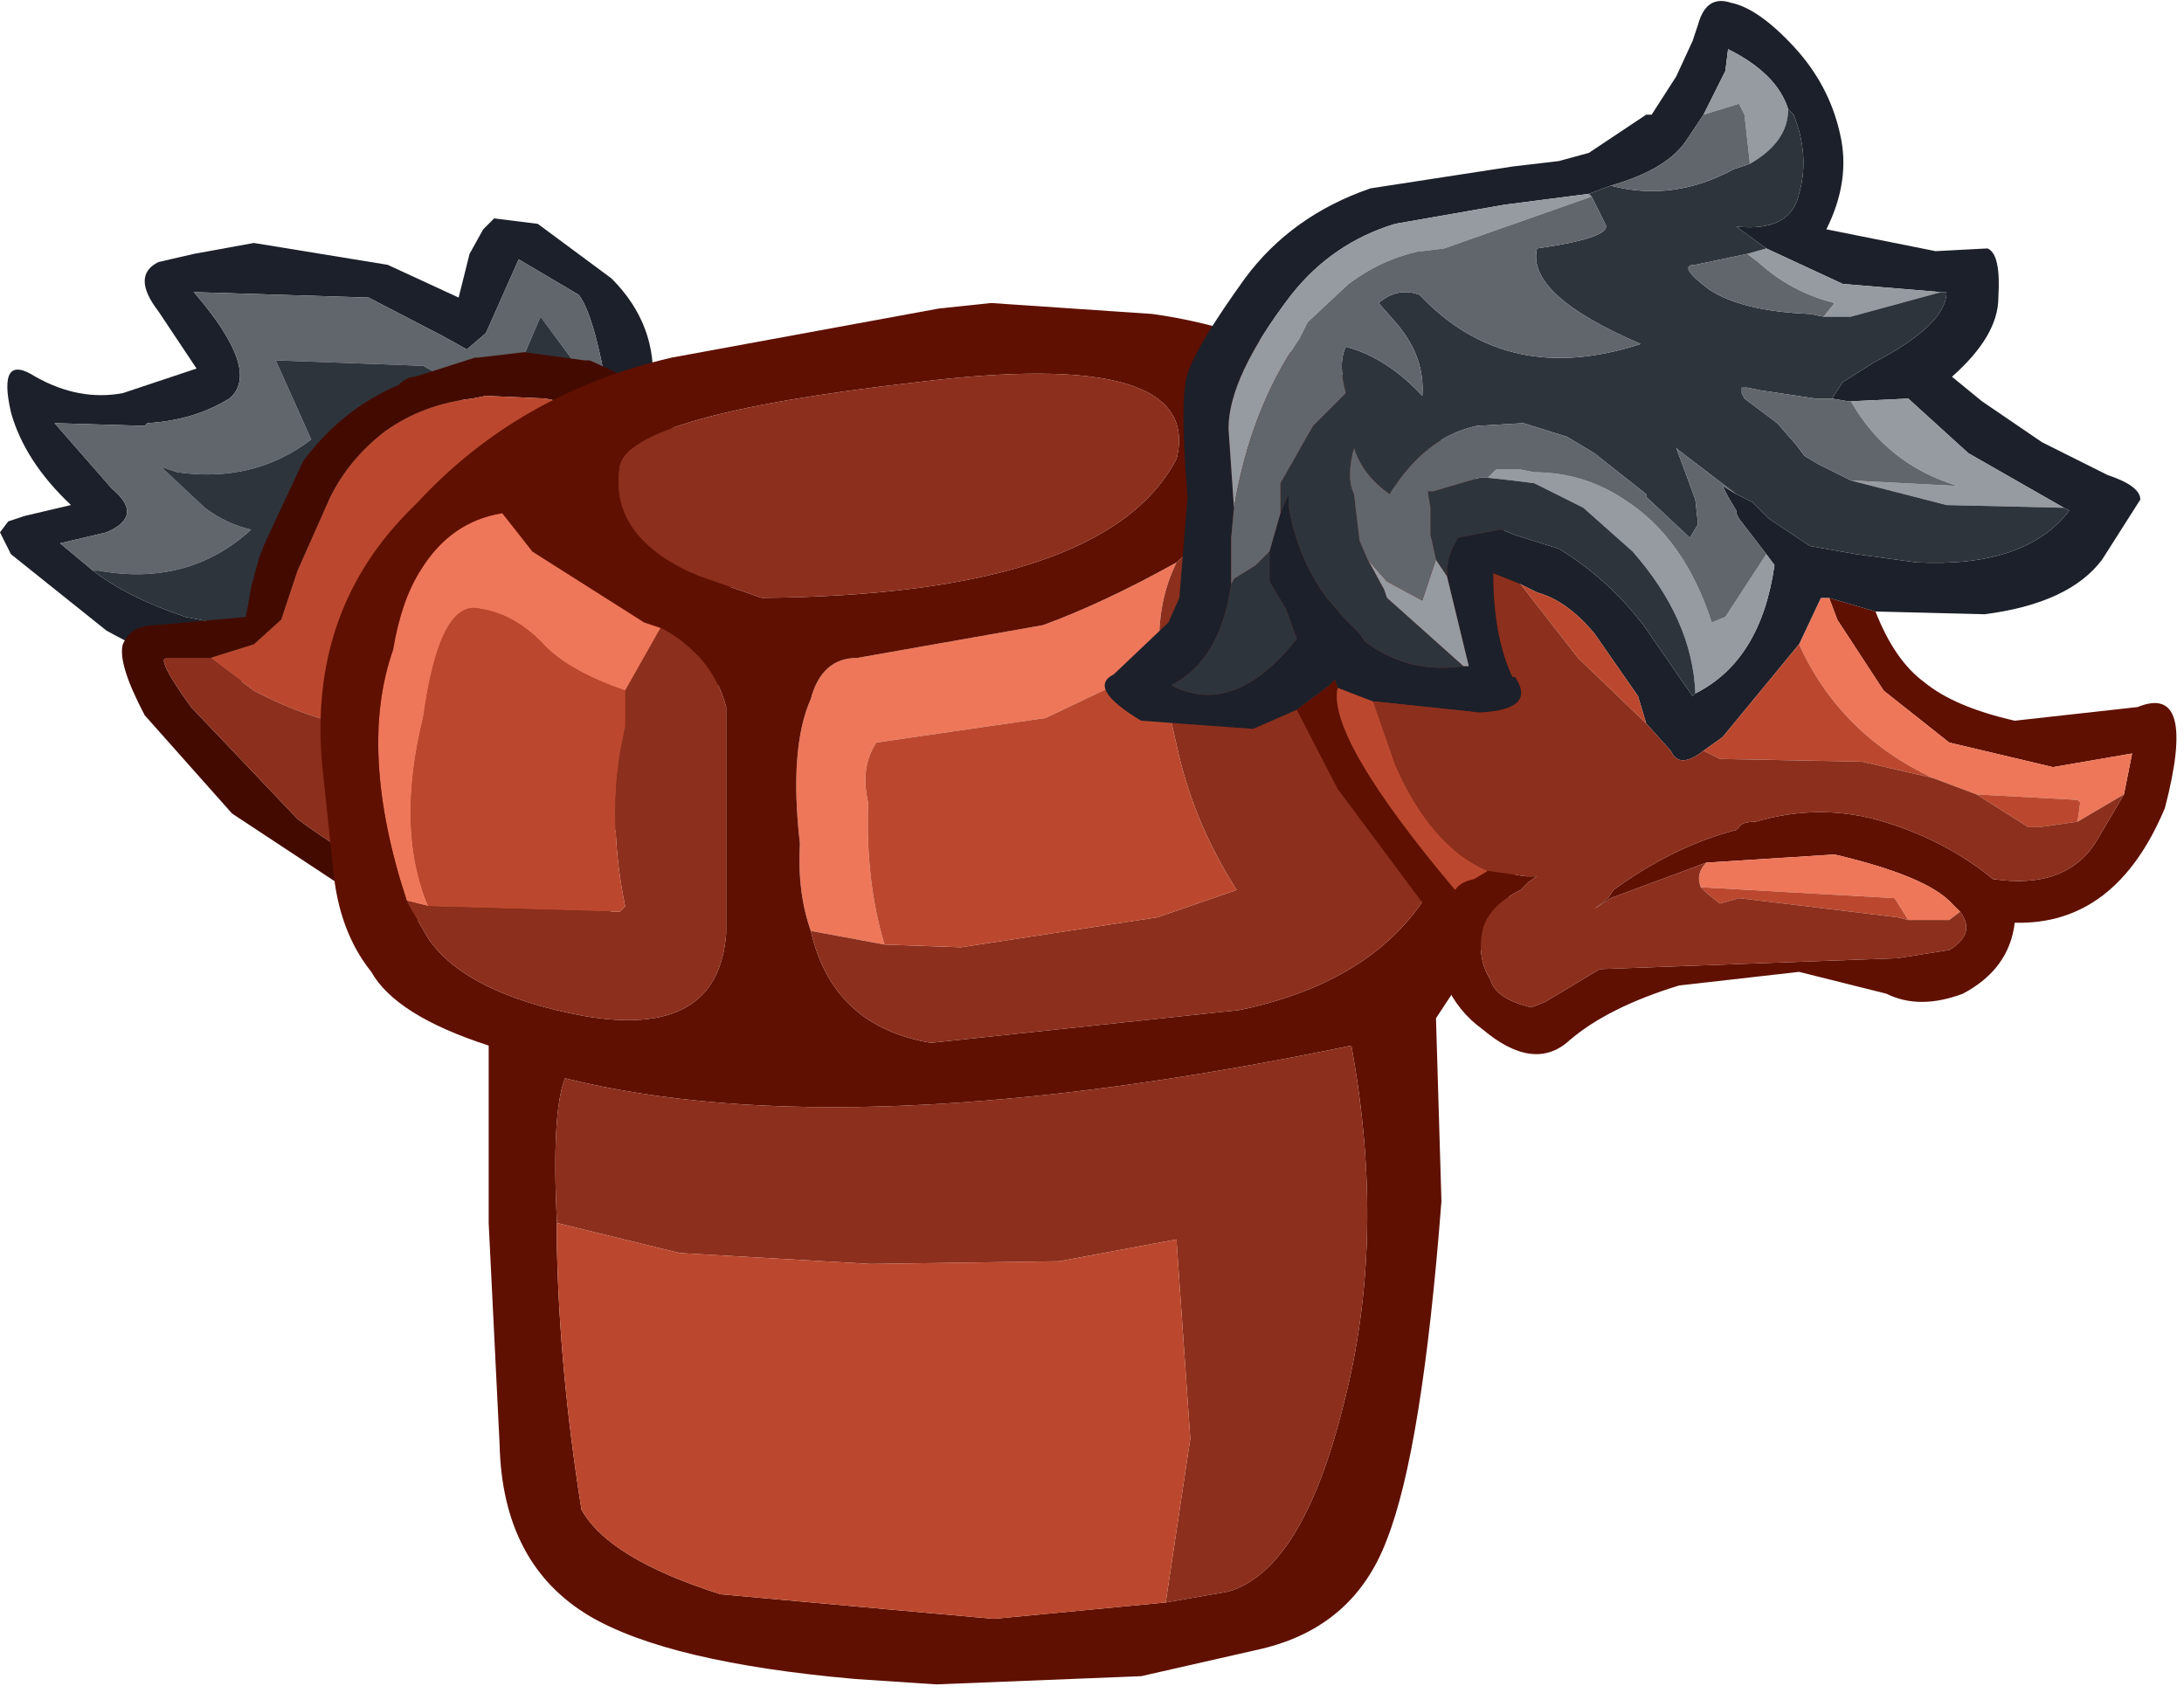 <?xml version="1.0" encoding="utf-8"?>
<svg version="1.1" id="Layer_1"
xmlns="http://www.w3.org/2000/svg"
xmlns:xlink="http://www.w3.org/1999/xlink"
xmlns:author="http://www.sothink.com"
width="40px" height="31px"
xml:space="preserve">
<g id="228" transform="matrix(1, 0, 0, 1, -1.7, -0.7)">
<path style="fill:#1C202A;fill-opacity:1" d="M12.3,6.1L11.2 5.45L10.6 6.8L10.25 7.1L9.8 6.85L8.45 6.15L5.25 6.05Q6.5 7.5 5.9 8Q5.25 8.4 4.4 8.45L4.35 8.5L2.7 8.45L3.75 9.65Q4.35 10.15 3.65 10.45L2.8 10.65L3.4 11.15Q4.05 11.65 5.1 12L7.4 12.45L7.35 13.1L7.4 13.3L6.25 13.2Q5 13 3.65 12.25L1.9 10.85L1.7 10.45L1.85 10.25L2.15 10.15L3 9.95Q2.15 9.15 1.9 8.25Q1.65 7.15 2.35 7.6Q3.15 8.05 3.95 7.9L5.3 7.45L4.6 6.4Q4.1 5.75 4.6 5.5L5.25 5.35L6.35 5.15L8.8 5.55L10.1 6.15L10.3 5.35L10.55 4.9L10.75 4.7L11.55 4.8L12.9 5.8Q13.75 6.65 13.65 7.8Q13.65 9.05 13.45 9.25Q13.2 9.45 12.95 8.7Q12.65 6.55 12.3 6.1" />
<path style="fill:#61666C;fill-opacity:1" d="M9.45,7.4L6.75 7.3L7.4 8.75Q6.35 9.55 4.95 9.35L4.65 9.25L5.45 10Q5.85 10.3 6.3 10.4Q5.15 11.45 3.5 11.15L3.4 11.15L2.8 10.65L3.65 10.45Q4.35 10.15 3.75 9.65L2.7 8.45L4.35 8.5L4.4 8.45Q5.25 8.4 5.9 8Q6.5 7.5 5.25 6.05L8.45 6.15L9.8 6.85L10.25 7.1L10.6 6.8L11.2 5.45L12.3 6.1Q12.65 6.55 12.95 8.7Q12.65 7.45 12.35 7.4L12.3 7.45L11.6 6.5L11.15 7.55L10.4 7.85L10.35 7.9L9.45 7.4" />
<path style="fill:#2D343C;fill-opacity:1" d="M12.3,7.45L11.15 7.55L11.6 6.5L12.3 7.45M10.35,7.9L9.35 8.5L9.15 8.8Q8.2 9.45 7.8 10.55L7.4 12.2L7.4 12.45L5.1 12Q4.05 11.65 3.4 11.15L3.5 11.15Q5.15 11.45 6.3 10.4Q5.85 10.3 5.45 10L4.65 9.25L4.95 9.35Q6.35 9.55 7.4 8.75L6.75 7.3L9.45 7.4L10.35 7.9" />
<path style="fill:#430B00;fill-opacity:1" d="M14.2,8.75Q15 9.8 15.05 11.25Q15.25 12.55 14.55 14Q13.85 15.45 12.65 16.1Q12.95 16.15 13 16.75Q13.05 17.25 12.7 17.7Q12.3 18.15 11.65 18.15L10.7 18.1L8.3 17.15L5.95 15.6L4.35 13.8Q3.85 12.85 3.95 12.5Q4.1 12.15 4.55 12.15L6.2 12L6.25 11.75L6.3 11.45L6.45 10.9L6.55 10.65L7.25 9.15Q7.95 8.2 9 7.75Q9.15 7.6 9.3 7.6L10.4 7.25L10.45 7.25L11.3 7.15L12.4 7.3L12.5 7.3L13.05 7.55L13.6 8L14.2 8.75M5.25,12.75L4.75 12.75Q4.55 12.75 5.2 13.65L7.15 15.7Q8.55 16.75 10.2 17.25L12.05 17.15Q12.3 16.55 11.3 16Q10.35 15.5 11.25 15.7Q12.15 15.9 12.9 15L13.4 14.25Q14.35 12.6 14.35 11.6Q14.4 10.5 13.85 9.6L12.8 8.4L12.15 8.1L11.7 8L10.6 7.95L10.35 8Q9.45 8.1 8.75 8.6Q8.1 9.1 7.75 9.8L7.15 11.15L6.85 12.05L6.35 12.5L5.55 12.75L5.25 12.75" />
<path style="fill:#BB482E;fill-opacity:1" d="M10.6,12.45L9.25 14.05L8.4 14.05Q7.4 13.9 6.35 13.35L5.55 12.75L6.35 12.5L6.85 12.05L7.15 11.15L7.75 9.8Q8.1 9.1 8.75 8.6Q9.45 8.1 10.35 8L10.6 7.95L11.7 8L12.15 8.1Q11.75 10.55 10.6 12.45" />
<path style="fill:#8C2F1D;fill-opacity:1" d="M12.15,8.1L12.8 8.4L13.85 9.6Q14.4 10.5 14.35 11.6Q14.35 12.6 13.4 14.25L12.9 15Q12.15 15.9 11.25 15.7Q10.35 15.5 11.3 16Q12.3 16.55 12.05 17.15L10.2 17.25Q8.55 16.75 7.15 15.7L5.2 13.65Q4.55 12.75 4.75 12.75L5.25 12.75L5.55 12.75L6.35 13.35Q7.4 13.9 8.4 14.05L9.25 14.05L10.6 12.45Q11.75 10.55 12.15 8.1" />
<path style="fill:#EE775A;fill-opacity:1" d="M20.85,13.85L17.75 14.3Q17.45 14.75 17.6 15.4Q17.55 16.85 17.9 18L16.55 17.75Q16.3 17.05 16.35 16.15Q16.15 14.4 16.55 13.5Q16.75 12.75 17.4 12.75L20.8 12.15Q21.9 11.75 23.25 11Q22.85 11.8 22.95 12.85L20.85 13.85M13.15,13.35Q12.15 13 11.7 12.55Q11.15 11.95 10.5 11.85Q9.75 11.65 9.45 13.85Q8.95 15.9 9.55 17.3L9.15 17.2Q8.25 14.45 8.9 12.6Q9.05 11.7 9.4 11.15Q9.95 10.25 10.9 10.1L11.45 10.8L13.5 12.1L13.8 12.2L13.15 13.35" />
<path style="fill:#5F1000;fill-opacity:1" d="M20.8,12.15L17.4 12.75Q16.75 12.75 16.55 13.5Q16.15 14.4 16.35 16.15Q16.3 17.05 16.55 17.75Q16.95 19.5 18.75 19.8L24.4 19.2Q28 18.45 28.5 15.25Q28.95 12 27.7 10.25Q26.35 8.45 25.6 8.9L23.25 11Q21.9 11.75 20.8 12.15M29.35,10.7Q29.9 12.5 29.8 14.5Q29.65 16.5 29.15 17.6L28 19.35L28.1 22.7Q27.75 27.25 27.1 28.9Q26.5 30.5 24.8 30.9L22.6 31.4L18.85 31.55L17.35 31.45Q13.95 31.15 12.5 30.3Q10.9 29.35 10.85 27.15L10.65 23.1L10.65 19.85Q8.95 19.3 8.5 18.5Q7.9 17.75 7.8 16.6L7.6 14.7Q7.35 11.95 9.15 10.1L9.35 9.9Q11.2 7.9 14 7.25L18.9 6.35L19.85 6.25L22.8 6.45Q24.65 6.7 26.75 7.8Q28.75 8.9 29.35 10.7M23.05,30.05L24.2 29.85Q25.55 29.45 26.3 26.45Q27.1 23.4 26.45 19.85Q17.3 21.75 12.05 20.45Q11.8 21.05 11.9 23.1L11.9 23.55Q11.95 25.85 12.35 28.35Q12.85 29.25 14.9 29.9L19.9 30.35L23.05 30.05M15.65,11.65Q21.95 11.6 23.25 9.1Q23.75 7.05 18.5 7.7Q13.2 8.3 13.05 9.25Q12.85 10.55 14.5 11.25L15.65 11.65M9.2,17.3L9.55 17.9Q10.25 18.9 12.35 19.3Q14.85 19.75 15 17.8L15 14.3L15 13.65Q14.75 12.7 13.8 12.2L13.5 12.1L11.45 10.8L10.9 10.1Q9.95 10.25 9.4 11.15Q9.05 11.7 8.9 12.6Q8.25 14.45 9.15 17.2L9.2 17.3" />
<path style="fill:#8C2F1D;fill-opacity:1" d="M17.9,18L19.3 18.05L22.9 17.5L24.35 17Q23.55 15.75 23.25 14.35L23 13.25L22.95 12.85Q22.85 11.8 23.25 11L25.6 8.9Q26.35 8.45 27.7 10.25Q28.95 12 28.5 15.25Q28 18.45 24.4 19.2L18.75 19.8Q16.95 19.5 16.55 17.75L17.9 18M12.05,20.45Q17.3 21.75 26.45 19.85Q27.1 23.4 26.3 26.45Q25.55 29.45 24.2 29.85L23.05 30.05L23.5 27.05L23.25 23.45L23.25 23.4L21.1 23.8L17.65 23.85L14.15 23.65L11.9 23.1Q11.8 21.05 12.05 20.45M14.5,11.25Q12.85 10.55 13.05 9.25Q13.2 8.3 18.5 7.7Q23.75 7.05 23.25 9.1Q21.95 11.6 15.65 11.65L14.5 11.25M13.05,17.4L13.15 17.3Q12.85 15.85 13.05 14.5L13.15 14L13.15 13.35L13.8 12.2Q14.75 12.7 15 13.65L15 14.3L15 17.8Q14.85 19.75 12.35 19.3Q10.25 18.9 9.55 17.9L9.2 17.3L9.15 17.2L9.55 17.3L13.05 17.4" />
<path style="fill:#BB482E;fill-opacity:1" d="M22.95,12.85L23 13.25L23.25 14.35Q23.55 15.75 24.35 17L22.9 17.5L19.3 18.05L17.9 18Q17.55 16.85 17.6 15.4Q17.45 14.75 17.75 14.3L20.85 13.85L22.95 12.85M19.9,30.35L14.9 29.9Q12.85 29.25 12.35 28.35Q11.95 25.85 11.9 23.55L11.9 23.1L14.15 23.65L17.65 23.85L21.1 23.8L23.25 23.4L23.25 23.45L23.5 27.05L23.05 30.05L19.9 30.35M9.55,17.3Q8.95 15.9 9.45 13.85Q9.75 11.65 10.5 11.85Q11.15 11.95 11.7 12.55Q12.15 13 13.15 13.35L13.15 14L13.05 14.5Q12.85 15.85 13.15 17.3L13.05 17.4L9.55 17.3" />
<path style="fill:#5F1000;fill-opacity:1" d="M26.05,13.25L26.15 13.15L26.2 13.3Q26 14.2 28.35 17Q28.45 16.85 28.7 16.8L28.95 16.65L29.65 16.75L29.85 16.75L29.7 16.85L29.65 16.9L29.55 17Q28.95 17.3 28.85 17.75Q28.75 18.25 29 18.65Q29.1 19 29.75 19.15L30 19.05L31 18.45L36.45 18.25L37.4 18.1Q37.9 17.8 37.6 17.4L37.45 17.25Q37 16.75 35.3 16.35L32.95 16.5L31.2 17.15L30.9 17.35L31.15 17.15L31.25 17Q32.35 16.2 33.5 15.9L33.55 15.85Q33.6 15.75 33.85 15.75Q35.05 15.4 36.2 15.75Q37.35 16.1 38.2 16.8Q39.55 17 40.1 16.1L40.6 15.25L40.75 14.5L39.3 14.75L37.4 14.3L36.2 13.35L35.35 12.05L35.2 11.65L36.05 11.9Q36.4 12.8 36.95 13.2Q37.5 13.65 38.6 13.9L40.85 13.65Q41.95 13.2 41.35 15.5Q40.45 17.65 38.6 17.6Q38.5 18.45 37.65 18.9Q36.85 19.2 36.25 18.9L34.65 18.5L32.45 18.75Q31.15 19.15 30.45 19.75Q29.8 20.35 28.85 19.55Q27.95 18.9 27.95 17.5L26.2 15.15L25.45 13.7L26.05 13.25" />
<path style="fill:#EE775A;fill-opacity:1" d="M39.75,15.75L39.8 15.4L39.75 15.35L37.9 15.25L37.1 14.95Q35.4 14.15 34.65 12.5L35.05 11.65L35.2 11.65L35.35 12.05L36.2 13.35L37.4 14.3L39.3 14.75L40.75 14.5L40.6 15.25L39.75 15.75M32.95,16.5L35.3 16.35Q37 16.75 37.45 17.25L37.6 17.4L37.4 17.55L36.65 17.55L36.4 17.15L32.85 16.95Q32.75 16.7 32.95 16.5" />
<path style="fill:#1C202A;fill-opacity:1" d="M26.2,13.3L26.15 13.15L26.05 13.25L25.45 13.7L24.65 14.05L22.6 13.9Q21.6 13.3 22.1 13.05L23.1 12.1L23.3 11.65L23.45 9.8Q23.3 8 23.45 7.55Q23.6 7.05 24.5 5.8Q25.35 4.65 26.8 4.15L29.4 3.75L30.25 3.65L30.8 3.5L31.85 2.8L31.95 2.8L32.4 2.1L32.7 1.45L32.8 1.15Q32.95 0.6 33.4 0.75Q33.9 0.85 34.55 1.55Q35.2 2.25 35.4 3.15Q35.6 4 35.15 4.9L37.15 5.3L38.1 5.25Q38.35 5.35 38.3 6.15Q38.3 6.85 37.45 7.6L38 8.05L39.1 8.8L40.3 9.4Q40.9 9.6 40.9 9.85L40.2 10.95Q39.6 11.75 38.05 11.95L36.05 11.9L35.2 11.65L35.05 11.65L34.65 12.5L33.25 14.2L32.9 14.45Q32.45 14.8 32.3 14.45L31.85 13.95L31.7 13.45L30.9 12.3Q30.4 11.7 29.85 11.55L29.55 11.4L29.05 11.2Q29.05 12.35 29.4 13.1L29.45 13.1Q29.85 13.7 28.8 13.75L26.9 13.55L26.85 13.55L26.2 13.3M33.5,4.85Q34.5 4.95 34.65 4.25Q34.85 3.55 34.55 2.8L34.45 2.7Q34.25 2.05 33.35 1.6L33.3 2L32.9 2.8L32.6 3.25Q32.25 3.8 31.2 4.1L30.8 4.25L29.25 4.45L27.25 4.8Q26.1 5.15 25.35 6.1Q24.2 7.6 24.2 8.55L24.3 10L24.25 10.55L24.25 10.8L24.25 11.4Q24.05 12.8 23.15 13.25Q24.3 13.85 25.45 12.4L25.25 11.85L24.95 11.35L24.95 10.8L25.15 10.1L25.3 9.75L25.3 9.95Q25.45 10.9 26 11.65L26.3 12L26.6 12.3L26.7 12.45Q27.5 13.05 28.5 12.9L28.6 12.9L28.2 11.25Q28.2 10.9 28.35 10.65L28.4 10.55L29.2 10.4L29.45 10.5L30.25 10.75Q31.15 11.3 31.8 12.15L32.7 13.45L32.75 13.4Q33.95 12.8 34.2 11.05L34.05 10.85L33.55 10.2L33.5 10.1L33.5 10.05L33.35 9.8L33.25 9.6L33.5 9.75L33.8 9.9L34.1 10.2L34.85 10.7L35.7 10.85L36.8 11Q38.8 11.1 39.6 10.05L39.5 10L37.75 9L36.65 8L35.6 8.05L35.55 8.05L35.25 8L35.45 7.7L36 7.35Q37.35 6.65 37.35 6.05L37.25 6.05L35.45 5.9L34.05 5.25L33.5 4.85" />
<path style="fill:#969BA1;fill-opacity:1" d="M35.6,6.5L35.1 6.5L35.3 6.25Q34.5 6.05 33.9 5.5L33.7 5.35L34.05 5.25L35.45 5.9L37.25 6.05L35.6 6.5M37.35,9.95L35.6 9.5L37.55 9.6Q36.25 9.2 35.6 8.05L36.65 8L37.75 9L39.5 10L37.35 9.95M28.95,9.45L29.1 9.3L29.25 9.3L29.55 9.3L29.8 9.35Q30.7 9.35 31.45 9.85Q32.55 10.55 33.05 12.1L33.3 12L34.05 10.85L34.2 11.05Q33.95 12.8 32.75 13.4Q32.7 12.05 31.6 10.8L30.7 10L29.8 9.55L29.4 9.5L28.95 9.45M28.2,11.25L28.6 12.9L28.5 12.9L27.1 11.65L27.05 11.5L26.75 10.95L27.1 11.35L27.75 11.7L28 10.95L28.2 11.25M30.85,4.3L28.15 5.25L27.75 5.3L27.7 5.3Q27 5.45 26.4 5.9L25.65 6.6L25.5 6.9Q24.6 8.2 24.3 10L24.2 8.55Q24.2 7.6 25.35 6.1Q26.1 5.15 27.25 4.8L29.25 4.45L30.8 4.25L30.85 4.3M33.75,3.7L33.65 2.8L33.55 2.6L32.9 2.8L33.3 2L33.35 1.6Q34.25 2.05 34.45 2.7Q34.45 3.3 33.75 3.7" />
<path style="fill:#2D343C;fill-opacity:1" d="M28.5,12.9Q27.5 13.05 26.7 12.45L26.6 12.3L26.3 12L26 11.65Q25.45 10.9 25.3 9.95L25.3 9.75L25.15 10.1L25.15 9.55L25.75 8.5L26.35 7.9Q26.2 7.35 26.35 7.05Q27.1 7.25 27.75 7.95Q27.8 7.25 27.3 6.65L26.95 6.25Q27.3 5.95 27.7 6.1Q29.3 7.8 31.75 7Q29.65 6.1 29.85 5.25Q31.25 5.05 31.1 4.8L30.85 4.3L30.8 4.25L31.2 4.1Q32.35 4.4 33.45 3.8L33.75 3.7Q34.45 3.3 34.45 2.7L34.55 2.8Q34.85 3.55 34.65 4.25Q34.5 4.95 33.5 4.85L34.05 5.25L33.7 5.35L32.75 5.55Q32.4 5.55 33 6Q33.6 6.4 34.85 6.45L35.1 6.5L35.6 6.5L37.25 6.05L37.35 6.05Q37.35 6.65 36 7.35L35.45 7.7L35.25 8L34.95 8L33.95 7.85L33.7 7.8L33.6 7.8L33.6 7.9L33.65 8L34.25 8.45L34.6 8.85L34.75 9.05L35 9.2L35.6 9.5L37.35 9.95L39.5 10L39.6 10.05Q38.8 11.1 36.8 11L35.7 10.85L34.85 10.7L34.1 10.2L33.8 9.9L33.5 9.75L32.45 8.95L32.35 8.85L32.4 8.9L32.75 9.85L32.8 10.3L32.65 10.55L31.85 9.8L31.85 9.75L30.9 9L30.4 8.7L29.6 8.45L28.75 8.5Q27.8 8.7 27.15 9.75Q26.65 9.4 26.5 8.9Q26.35 9.45 26.5 9.75L26.6 10.6L26.75 10.95L27.05 11.5L27.1 11.65L28.5 12.9M28,10.95L27.9 10.5L27.9 10L27.85 9.7L27.95 9.7L28.8 9.45L28.9 9.45L28.95 9.45L29.4 9.5L29.8 9.55L30.7 10L31.6 10.8Q32.7 12.05 32.75 13.4L32.7 13.45L31.8 12.15Q31.15 11.3 30.25 10.75L29.45 10.5L29.2 10.4L28.4 10.55L28.35 10.65Q28.2 10.9 28.2 11.25L28 10.95M24.3,11.3L24.7 11.05L24.95 10.8L24.95 11.35L25.25 11.85L25.45 12.4Q24.3 13.85 23.15 13.25Q24.05 12.8 24.25 11.4L24.3 11.3" />
<path style="fill:#61666C;fill-opacity:1" d="M37.55,9.6L35.6 9.5L35 9.2L34.75 9.05L34.6 8.85L34.25 8.45L33.65 8L33.6 7.9L33.6 7.8L33.7 7.8L33.95 7.85L34.95 8L35.25 8L35.55 8.05L35.6 8.05Q36.25 9.2 37.55 9.6M33.3,12L33.05 12.1Q32.55 10.55 31.45 9.85Q30.7 9.35 29.8 9.35L29.55 9.3L29.25 9.3L29.1 9.3L28.95 9.45L28.9 9.45L28.8 9.45L27.95 9.7L27.85 9.7L27.9 10L27.9 10.5L28 10.95L27.75 11.7L27.1 11.35L26.75 10.95L26.6 10.6L26.5 9.75Q26.35 9.45 26.5 8.9Q26.65 9.4 27.15 9.75Q27.8 8.7 28.75 8.5L29.6 8.45L30.4 8.7L30.9 9L31.85 9.75L31.85 9.8L32.65 10.55L32.8 10.3L32.75 9.85L32.4 8.9L32.35 8.85L32.45 8.95L33.5 9.75L33.25 9.6L33.35 9.8L33.5 10.05L33.5 10.1L33.55 10.2L34.05 10.85L33.3 12M24.25,11.4L24.25 10.8L24.25 10.55L24.3 10Q24.6 8.2 25.5 6.9L25.65 6.6L26.4 5.9Q27 5.45 27.7 5.3L27.75 5.3L28.15 5.25L30.85 4.3L31.1 4.8Q31.25 5.05 29.85 5.25Q29.65 6.1 31.75 7Q29.3 7.8 27.7 6.1Q27.3 5.95 26.95 6.25L27.3 6.65Q27.8 7.25 27.75 7.95Q27.1 7.25 26.35 7.05Q26.2 7.35 26.35 7.9L25.75 8.5L25.15 9.55L25.15 10.1L24.95 10.8L24.7 11.05L24.3 11.3L24.25 11.4M33.45,3.8Q32.35 4.4 31.2 4.1Q32.25 3.8 32.6 3.25L32.9 2.8L33.55 2.6L33.65 2.8L33.75 3.7L33.45 3.8M34.85,6.45Q33.6 6.4 33 6Q32.4 5.55 32.75 5.55L33.7 5.35L33.9 5.5Q34.5 6.05 35.3 6.25L35.1 6.5L34.85 6.45" />
<path style="fill:#BB482E;fill-opacity:1" d="M28.95,16.65L28.7 16.8Q28.45 16.85 28.35 17Q26 14.2 26.2 13.3L26.85 13.55L27.25 14.7Q27.9 16.2 28.95 16.65M30.6,12.75L29.55 11.4L29.85 11.55Q30.4 11.7 30.9 12.3L31.7 13.45L31.85 13.95L30.6 12.75M35.8,14.65L33.2 14.6L32.9 14.45L33.25 14.2L34.65 12.5Q35.4 14.15 37.1 14.95L35.8 14.65M39.05,15.85L38.85 15.85L37.9 15.25L39.75 15.35L39.8 15.4L39.75 15.75L39.05 15.85M36.45,17.5L33.55 17.15L33.2 17.25L32.95 17.05L32.85 16.95L36.4 17.15L36.65 17.55L36.45 17.5" />
<path style="fill:#8C2F1D;fill-opacity:1" d="M32.85,16.95L32.95 17.05L33.2 17.25L33.55 17.15L36.45 17.5L36.65 17.55L37.4 17.55L37.6 17.4Q37.9 17.8 37.4 18.1L36.45 18.25L31 18.45L30 19.05L29.75 19.15Q29.1 19 29 18.65Q28.75 18.25 28.85 17.75Q28.95 17.3 29.55 17L29.65 16.9L29.7 16.85L29.85 16.75L29.65 16.75L28.95 16.65Q27.9 16.2 27.25 14.7L26.85 13.55L26.9 13.55L28.8 13.75Q29.85 13.7 29.45 13.1L29.4 13.1Q29.05 12.35 29.05 11.2L29.55 11.4L30.6 12.75L31.85 13.95L32.3 14.45Q32.45 14.8 32.9 14.45L33.2 14.6L35.8 14.65L37.1 14.95L37.9 15.25L38.85 15.85L39.05 15.85L39.75 15.75L40.6 15.25L40.1 16.1Q39.55 17 38.2 16.8Q37.35 16.1 36.2 15.75Q35.05 15.4 33.85 15.75Q33.6 15.75 33.55 15.85L33.5 15.9Q32.35 16.2 31.25 17L31.15 17.15L30.9 17.35L31.2 17.15L32.95 16.5Q32.75 16.7 32.85 16.95" />
</g>
</svg>
